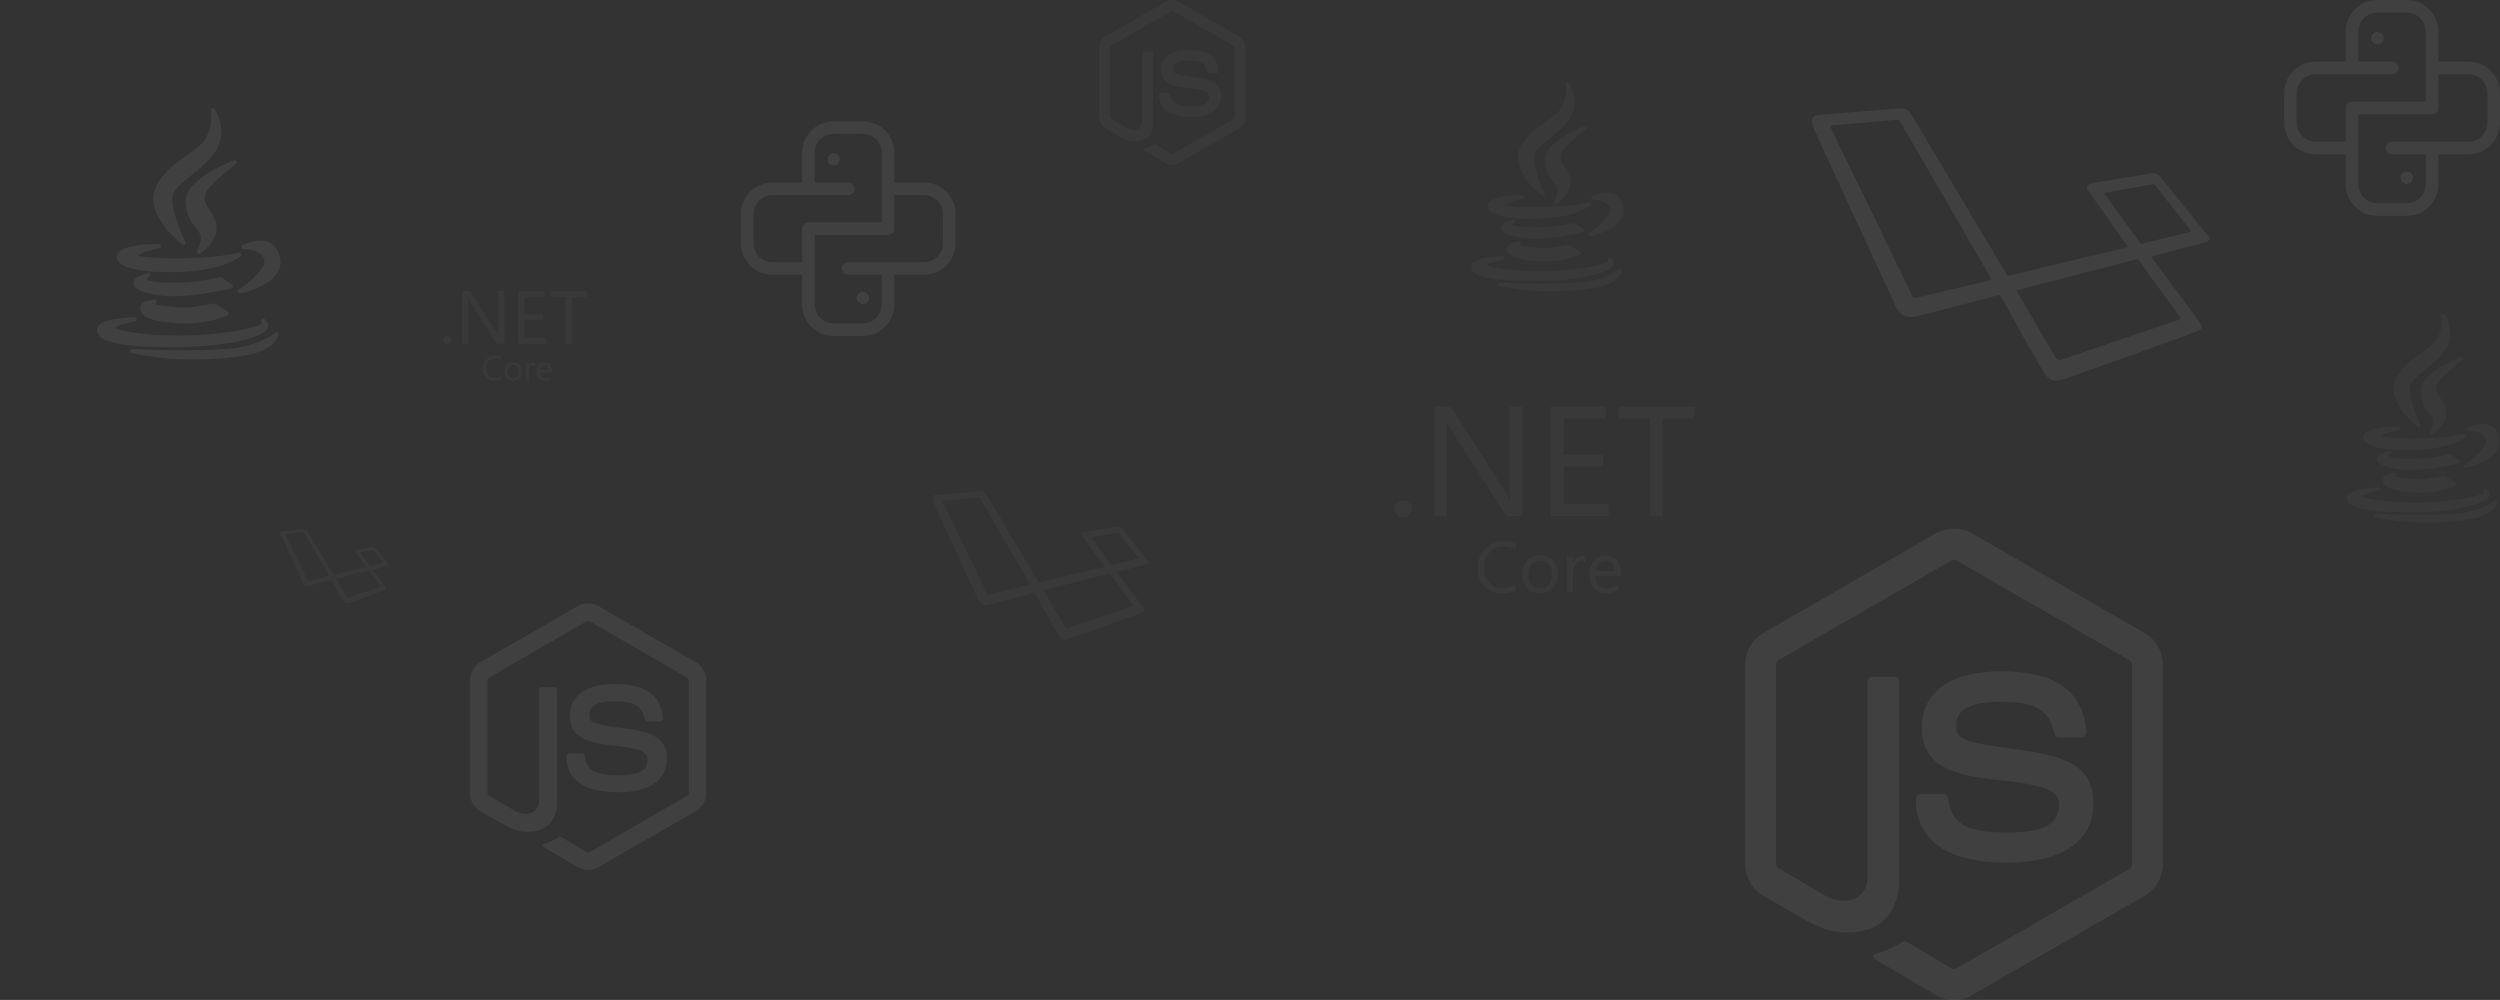 <svg xmlns="http://www.w3.org/2000/svg" xmlns:xlink="http://www.w3.org/1999/xlink" width="1318.891" height="527.531" viewBox="0 0 1318.891 527.531">
  <rect x="0" y="0" width="1318.891" height="527.531" fill="#333333" stroke="none"/>
  <defs>
    <clipPath id="clip-path">
      <path id="Path_1855" data-name="Path 1855" d="M897.208-187.523H881.414v-15.794A16.7,16.7,0,0,0,864.731-220H849.16a16.7,16.7,0,0,0-16.683,16.683v15.794H816.683A16.7,16.7,0,0,0,800-170.84v15.571a16.7,16.7,0,0,0,16.683,16.683h15.794v15.793a16.7,16.7,0,0,0,16.683,16.683h15.571a16.7,16.7,0,0,0,16.683-16.683v-15.793h15.793a16.7,16.7,0,0,0,16.683-16.683V-170.84A16.7,16.7,0,0,0,897.208-187.523Zm-80.525,42.264a10.021,10.021,0,0,1-10.01-10.01V-170.84a10.021,10.021,0,0,1,10.01-10.01h40.262a3.336,3.336,0,0,0,3.337-3.337,3.336,3.336,0,0,0-3.337-3.337h-17.8v-15.794a10.021,10.021,0,0,1,10.01-10.01h15.571a10.021,10.021,0,0,1,10.01,10.01v36.926H835.813a3.336,3.336,0,0,0-3.337,3.337v17.8Zm90.534-10.01a10.021,10.021,0,0,1-10.01,10.01H856.946a3.337,3.337,0,0,0-3.337,3.337,3.337,3.337,0,0,0,3.337,3.337h17.8v15.793a10.021,10.021,0,0,1-10.01,10.01H849.16a10.021,10.021,0,0,1-10.01-10.01v-36.926h38.928a3.336,3.336,0,0,0,3.337-3.337v-17.8h15.793a10.021,10.021,0,0,1,10.01,10.01Z" transform="translate(-800 220)" fill="#f8f8f8"/>
    </clipPath>
    <clipPath id="clip-path-2">
      <path id="Path_1858" data-name="Path 1858" d="M895.286-184.127a3.281,3.281,0,0,1-3.281,3.281,3.281,3.281,0,0,1-3.281-3.281,3.281,3.281,0,0,1,3.281-3.281A3.281,3.281,0,0,1,895.286-184.127Z" transform="translate(-888.724 187.407)" fill="#f8f8f8"/>
    </clipPath>
    <clipPath id="clip-path-3">
      <path id="Path_1861" data-name="Path 1861" d="M925.162-41.987a3.281,3.281,0,0,1-3.281,3.281,3.281,3.281,0,0,1-3.281-3.281,3.281,3.281,0,0,1,3.281-3.281A3.281,3.281,0,0,1,925.162-41.987Z" transform="translate(-918.601 45.267)" fill="#f8f8f8"/>
    </clipPath>
    <clipPath id="clip-path-4">
      <path id="Path_1855-2" data-name="Path 1855" d="M896.65-187.71h-15.7v-15.7A16.606,16.606,0,0,0,864.36-220H848.878a16.606,16.606,0,0,0-16.587,16.588v15.7h-15.7A16.606,16.606,0,0,0,800-171.122v15.482a16.606,16.606,0,0,0,16.588,16.588h15.7v15.7a16.606,16.606,0,0,0,16.587,16.588H864.36a16.606,16.606,0,0,0,16.588-16.588v-15.7h15.7a16.606,16.606,0,0,0,16.588-16.588v-15.482A16.606,16.606,0,0,0,896.65-187.71Zm-80.062,42.022a9.964,9.964,0,0,1-9.952-9.953v-15.482a9.964,9.964,0,0,1,9.952-9.953h40.031a3.317,3.317,0,0,0,3.318-3.318,3.317,3.317,0,0,0-3.318-3.317H838.925v-15.7a9.964,9.964,0,0,1,9.952-9.953H864.36a9.964,9.964,0,0,1,9.953,9.953V-166.7h-38.7a3.317,3.317,0,0,0-3.317,3.318v17.693ZM906.6-155.64a9.964,9.964,0,0,1-9.952,9.953H856.619a3.318,3.318,0,0,0-3.318,3.318,3.318,3.318,0,0,0,3.318,3.318h17.693v15.7a9.964,9.964,0,0,1-9.953,9.953H848.878a9.964,9.964,0,0,1-9.952-9.953v-36.714h38.7a3.317,3.317,0,0,0,3.318-3.318v-17.693h15.7a9.964,9.964,0,0,1,9.952,9.953Z" transform="translate(-800 220)" fill="#f8f8f8"/>
    </clipPath>
    <clipPath id="clip-path-5">
      <path id="Path_1858-2" data-name="Path 1858" d="M895.248-184.145a3.262,3.262,0,0,1-3.262,3.262,3.262,3.262,0,0,1-3.262-3.262,3.262,3.262,0,0,1,3.262-3.262A3.262,3.262,0,0,1,895.248-184.145Z" transform="translate(-888.724 187.407)" fill="#f8f8f8"/>
    </clipPath>
    <clipPath id="clip-path-6">
      <path id="Path_1861-2" data-name="Path 1861" d="M925.125-42.006a3.262,3.262,0,0,1-3.262,3.262,3.262,3.262,0,0,1-3.262-3.262,3.262,3.262,0,0,1,3.262-3.262A3.262,3.262,0,0,1,925.125-42.006Z" transform="translate(-918.601 45.267)" fill="#f8f8f8"/>
    </clipPath>
    <clipPath id="clip-path-7">
      <path id="Path_1849" data-name="Path 1849" d="M38.814-225.439a6.67,6.67,0,0,0-3.319.813L3.59-206.189a6.73,6.73,0,0,0-3.32,5.831v36.807a6.733,6.733,0,0,0,3.32,5.829l8.332,4.813c4.048,2,5.541,1.965,7.383,1.965,5.994,0,9.416-3.639,9.416-9.964v-36.333a.911.911,0,0,0-.948-.881h-4a.906.906,0,0,0-.948.881v36.333c0,2.8-2.919,5.622-7.654,3.253L6.5-162.739a.957.957,0,0,1-.542-.813v-36.808a1.075,1.075,0,0,1,.542-.881l31.837-18.368a.939.939,0,0,1,.948,0l31.838,18.369a1.082,1.082,0,0,1,.542.882v36.807a1.024,1.024,0,0,1-.475.881L39.289-144.3a.98.98,0,0,1-.948,0l-8.2-4.88a.852.852,0,0,0-.813,0,21.1,21.1,0,0,1-4.81,2.169c-.523.183-1.316.466.271,1.357l10.7,6.3a6.582,6.582,0,0,0,3.32.882,6.539,6.539,0,0,0,3.319-.881l31.906-18.37a6.741,6.741,0,0,0,3.319-5.829v-36.808a6.731,6.731,0,0,0-3.319-5.829L42.134-224.624a6.637,6.637,0,0,0-3.319-.814Z" transform="translate(-0.271 225.439)" fill="#f8f8f8"/>
    </clipPath>
    <clipPath id="clip-path-8">
      <path id="Path_1852" data-name="Path 1852" d="M97.453-157.3c-9.085,0-14.5,3.869-14.5,10.3,0,6.979,5.37,8.9,14.09,9.76,10.432,1.022,11.244,2.555,11.244,4.61,0,3.564-2.84,5.084-9.55,5.084-8.433,0-10.286-2.107-10.906-6.3a.92.92,0,0,0-.881-.814H82.821a.968.968,0,0,0-.948.95c0,5.373,2.92,11.726,16.868,11.726,10.1,0,15.919-3.965,15.919-10.913,0-6.887-4.7-8.736-14.5-10.031-9.9-1.31-10.838-1.952-10.838-4.271,0-1.914.8-4.475,8.129-4.475,6.547,0,8.967,1.413,9.958,5.831a.926.926,0,0,0,.88.745h4.133a1,1,0,0,0,.677-.339.889.889,0,0,0,.271-.677c-.64-7.606-5.709-11.185-15.92-11.185Z" transform="translate(-81.873 157.305)" fill="#f8f8f8"/>
    </clipPath>
    <clipPath id="clip-path-9">
      <path id="Path_1849-2" data-name="Path 1849" d="M62.6-225.439a10.787,10.787,0,0,0-5.367,1.315L5.639-194.31a10.883,10.883,0,0,0-5.368,9.429v59.521a10.888,10.888,0,0,0,5.368,9.426l13.474,7.783c6.547,3.228,8.96,3.178,11.939,3.178,9.692,0,15.226-5.885,15.226-16.112V-179.84a1.474,1.474,0,0,0-1.533-1.424H38.283a1.465,1.465,0,0,0-1.533,1.424v58.755c0,4.532-4.72,9.092-12.378,5.261L10.35-124.045a1.547,1.547,0,0,1-.877-1.315v-59.523a1.738,1.738,0,0,1,.877-1.425l51.485-29.7a1.519,1.519,0,0,1,1.533,0l51.486,29.7a1.75,1.75,0,0,1,.877,1.426v59.521a1.655,1.655,0,0,1-.767,1.424l-51.6,29.7a1.585,1.585,0,0,1-1.533,0l-13.255-7.892a1.377,1.377,0,0,0-1.314,0,34.117,34.117,0,0,1-7.778,3.507c-.845.3-2.128.754.438,2.194L57.233-86.228A10.644,10.644,0,0,0,62.6-84.8a10.574,10.574,0,0,0,5.367-1.424l51.6-29.706a10.9,10.9,0,0,0,5.367-9.426v-59.523a10.884,10.884,0,0,0-5.367-9.426l-51.6-29.814a10.733,10.733,0,0,0-5.367-1.316Z" transform="translate(-0.271 225.439)" fill="#f8f8f8"/>
    </clipPath>
    <clipPath id="clip-path-10">
      <path id="Path_1852-2" data-name="Path 1852" d="M107.067-157.3c-14.692,0-23.442,6.257-23.442,16.662,0,11.286,8.684,14.388,22.786,15.783,16.869,1.653,18.183,4.132,18.183,7.454,0,5.763-4.592,8.221-15.444,8.221-13.637,0-16.633-3.407-17.637-10.194a1.487,1.487,0,0,0-1.425-1.316H83.406a1.566,1.566,0,0,0-1.533,1.536c0,8.688,4.723,18.963,27.277,18.963,16.326,0,25.742-6.412,25.742-17.648,0-11.137-7.606-14.127-23.443-16.222-16-2.119-17.527-3.157-17.527-6.906,0-3.1,1.294-7.237,13.145-7.237,10.587,0,14.5,2.285,16.1,9.429a1.5,1.5,0,0,0,1.424,1.205h6.684a1.618,1.618,0,0,0,1.095-.548,1.438,1.438,0,0,0,.438-1.1c-1.035-12.3-9.232-18.087-25.744-18.087Z" transform="translate(-81.873 157.305)" fill="#f8f8f8"/>
    </clipPath>
    <clipPath id="clip-path-11">
      <path id="Path_1849-3" data-name="Path 1849" d="M110.418-225.439a19.063,19.063,0,0,0-9.484,2.323L9.757-170.428A19.233,19.233,0,0,0,.271-153.766V-48.581A19.24,19.24,0,0,0,9.757-31.924L33.569-18.17c11.569,5.705,15.834,5.616,21.1,5.616,17.128,0,26.908-10.4,26.908-28.473v-103.83a2.6,2.6,0,0,0-2.709-2.517H67.445a2.589,2.589,0,0,0-2.709,2.517v103.83c0,8.01-8.341,16.067-21.874,9.3L18.082-46.258a2.734,2.734,0,0,1-1.55-2.323V-153.768a3.071,3.071,0,0,1,1.55-2.517l90.982-52.491a2.684,2.684,0,0,1,2.709,0l90.985,52.494a3.093,3.093,0,0,1,1.55,2.52V-48.579a2.925,2.925,0,0,1-1.356,2.517L111.774,6.432a2.8,2.8,0,0,1-2.709,0L85.641-7.514a2.434,2.434,0,0,0-2.322,0,60.29,60.29,0,0,1-13.746,6.2c-1.493.522-3.761,1.333.775,3.877l30.586,18.011a18.81,18.81,0,0,0,9.487,2.52,18.686,18.686,0,0,0,9.484-2.517l91.179-52.5a19.264,19.264,0,0,0,9.484-16.657V-153.766a19.235,19.235,0,0,0-9.484-16.657L119.9-223.11a18.967,18.967,0,0,0-9.484-2.326Z" transform="translate(-0.271 225.439)" fill="#f8f8f8"/>
    </clipPath>
    <clipPath id="clip-path-12">
      <path id="Path_1852-3" data-name="Path 1852" d="M126.4-157.3c-25.963,0-41.426,11.057-41.426,29.445,0,19.944,15.347,25.426,40.266,27.892,29.811,2.921,32.133,7.3,32.133,13.173,0,10.185-8.115,14.527-27.293,14.527-24.1,0-29.394-6.02-31.167-18.014a2.628,2.628,0,0,0-2.518-2.326H84.583a2.767,2.767,0,0,0-2.709,2.714c0,15.354,8.346,33.511,48.2,33.511,28.85,0,45.491-11.332,45.491-31.187,0-19.68-13.442-24.965-41.429-28.667-28.277-3.745-30.973-5.578-30.973-12.2,0-5.471,2.287-12.788,23.23-12.788,18.71,0,25.624,4.038,28.458,16.662a2.647,2.647,0,0,0,2.516,2.13H169.18a2.859,2.859,0,0,0,1.935-.969,2.541,2.541,0,0,0,.775-1.936C170.06-147.079,155.574-157.3,126.4-157.3Z" transform="translate(-81.873 157.305)" fill="#f8f8f8"/>
    </clipPath>
    <clipPath id="clip-path-13">
      <path id="Path_1864" data-name="Path 1864" d="M323.106-808.418c-6.13,4.311-13.078,9.2-16.8,17.283-6.466,14.1,13.231,29.49,14.073,30.138a1.083,1.083,0,0,0,.663.226,1.087,1.087,0,0,0,.7-.253,1.088,1.088,0,0,0,.267-1.335c-.071-.137-7.141-13.87-6.879-23.723.093-3.431,4.9-7.323,9.979-11.445,4.656-3.775,9.934-8.053,13.023-13.058,6.779-11.016-.756-21.849-.832-21.957a1.088,1.088,0,0,0-1.324-.365,1.088,1.088,0,0,0-.625,1.223,23.138,23.138,0,0,1-2.6,14.615C331.071-814.02,327.38-811.424,323.106-808.418Z" transform="translate(-305.005 833)" fill="#f8f8f8"/>
    </clipPath>
    <clipPath id="clip-path-14">
      <path id="Path_1867" data-name="Path 1867" d="M366.762-775.374a1.088,1.088,0,0,0,.3-1.394,1.088,1.088,0,0,0-1.338-.491c-1.041.4-25.5,9.824-25.5,21.216,0,7.853,3.354,12,5.8,15.031a11.424,11.424,0,0,1,2.063,3.09c.77,2.525-1.053,7.087-1.82,8.633a1.088,1.088,0,0,0,.263,1.307,1.087,1.087,0,0,0,.711.264,1.086,1.086,0,0,0,.621-.195c.421-.293,10.278-7.262,8.51-15.659a20.71,20.71,0,0,0-3.611-7.582c-2.144-3.188-3.693-5.491-1.343-9.745C354.172-765.86,366.637-775.28,366.762-775.374Z" transform="translate(-340.22 777.331)" fill="#f8f8f8"/>
    </clipPath>
    <clipPath id="clip-path-15">
      <path id="Path_1870" data-name="Path 1870" d="M264.8-682.226a3.86,3.86,0,0,0,.572,3.6c2.652,3.681,12.044,5.708,26.447,5.708h0c1.952,0,4.012-.038,6.123-.114,23.029-.825,31.57-8,31.923-8.3a1.087,1.087,0,0,0,.248-1.334,1.084,1.084,0,0,0-1.246-.537c-8.11,2.214-23.255,3-33.76,3-11.754,0-17.74-.846-19.206-1.471.752-1.033,5.39-2.877,11.138-4.007a1.087,1.087,0,0,0,.873-1.172,1.087,1.087,0,0,0-1.082-.982C283.459-687.836,266.564-687.565,264.8-682.226Z" transform="translate(-264.583 687.836)" fill="#f8f8f8"/>
    </clipPath>
    <clipPath id="clip-path-16">
      <path id="Path_1873" data-name="Path 1873" d="M408.9-691.438a22.714,22.714,0,0,0-9.444,2.482,1.088,1.088,0,0,0-.542,1.223,1.087,1.087,0,0,0,1.054.823c.1,0,10.132.082,11.041,5.813.8,4.944-9.491,12.956-13.526,15.625a1.087,1.087,0,0,0-.4,1.328,1.087,1.087,0,0,0,1,.667,1.067,1.067,0,0,0,.227-.024c.958-.2,23.425-5.155,21.05-18.237C417.905-689.755,412.866-691.438,408.9-691.438Z" transform="translate(-396.99 691.438)" fill="#f8f8f8"/>
    </clipPath>
    <clipPath id="clip-path-17">
      <path id="Path_1876" data-name="Path 1876" d="M335.969-649.489a1.088,1.088,0,0,0-.445-1.09l-5.387-3.773a1.091,1.091,0,0,0-.9-.16,105.835,105.835,0,0,1-13.869,2.4,96.274,96.274,0,0,1-10.516.556c-8.177,0-13.524-.961-14.3-1.666-.1-.2-.07-.288-.052-.338a2.74,2.74,0,0,1,1.388-1.046,1.087,1.087,0,0,0,.663-1.337,1.087,1.087,0,0,0-1.3-.74c-5.4,1.3-8.047,3.128-7.854,5.42.341,4.064,9.755,6.15,17.714,6.7,1.144.078,2.382.118,3.678.118h0c13.234,0,30.2-4.152,30.369-4.194A1.088,1.088,0,0,0,335.969-649.489Z" transform="translate(-283.386 656.709)" fill="#f8f8f8"/>
    </clipPath>
    <clipPath id="clip-path-18">
      <path id="Path_1879" data-name="Path 1879" d="M299.234-626.463a1.086,1.086,0,0,0,.444-1.234,1.094,1.094,0,0,0-1.067-.763c-.724.019-7.087.306-7.532,4.357a4.211,4.211,0,0,0,1.031,3.287c2.284,2.707,8.451,4.316,18.848,4.92,1.23.074,2.479.11,3.714.11,13.219,0,22.121-4.139,22.494-4.315a1.087,1.087,0,0,0,.621-.925,1.087,1.087,0,0,0-.519-.986l-6.808-4.156a1.094,1.094,0,0,0-.789-.136c-.043.009-4.366.906-10.89,1.792a35.2,35.2,0,0,1-4.594.253c-6.517,0-13.765-1.065-15.155-1.762A.436.436,0,0,1,299.234-626.463Z" transform="translate(-291.051 628.461)" fill="#f8f8f8"/>
    </clipPath>
    <clipPath id="clip-path-19">
      <path id="Path_1882" data-name="Path 1882" d="M283.672-593.729c29.769-.026,45.747-5.41,48.824-8.8a3.788,3.788,0,0,0,1.115-3.075,4.742,4.742,0,0,0-2.048-3.062,1.067,1.067,0,0,0-1.395.193,1.088,1.088,0,0,0-.007,1.415c.188.246.3.657-.253,1.216-1.23,1.169-13.641,4.717-34.3,5.783-2.831.15-5.8.226-8.824.226-18.5,0-32.041-2.577-33.818-4.079.686-1,5.474-2.6,10.568-3.505a1.086,1.086,0,0,0,.873-1.238,1.072,1.072,0,0,0-1.2-.912c-.144.02-.631.05-1.2.085-8.4.522-18.115,1.686-18.622,6.089a4.53,4.53,0,0,0,1.166,3.621c2.27,2.594,8.793,6.042,39.12,6.042Z" transform="translate(-243.353 609.576)" fill="#f8f8f8"/>
    </clipPath>
    <clipPath id="clip-path-20">
      <path id="Path_1885" data-name="Path 1885" d="M359.346-593.469a1.087,1.087,0,0,0-1.253.247c-.045.048-4.6,4.808-18.284,7.6-5.24,1.05-15.076,1.583-29.235,1.583-14.185,0-27.683-.558-27.818-.564a1.081,1.081,0,0,0-1.123.938,1.087,1.087,0,0,0,.825,1.207,161.874,161.874,0,0,0,33.628,3.347,156.741,156.741,0,0,0,26.831-2.241c15.9-2.787,17.013-10.671,17.052-11.005A1.088,1.088,0,0,0,359.346-593.469Z" transform="translate(-281.623 593.569)" fill="#f8f8f8"/>
    </clipPath>
    <clipPath id="clip-path-21">
      <path id="Path_1864-2" data-name="Path 1864" d="M320.038-812.584c-5.091,3.581-10.861,7.639-13.953,14.354-5.37,11.714,10.989,24.492,11.688,25.03a.9.9,0,0,0,.551.188.9.9,0,0,0,.58-.211.9.9,0,0,0,.222-1.109c-.059-.114-5.931-11.52-5.713-19.7.077-2.85,4.066-6.082,8.288-9.505,3.867-3.135,8.251-6.688,10.816-10.845,5.631-9.149-.628-18.146-.691-18.236a.9.9,0,0,0-1.1-.3.9.9,0,0,0-.519,1.015,19.217,19.217,0,0,1-2.157,12.138C326.653-817.237,323.588-815.081,320.038-812.584Z" transform="translate(-305.005 833)" fill="#f8f8f8"/>
    </clipPath>
    <clipPath id="clip-path-22">
      <path id="Path_1867-2" data-name="Path 1867" d="M362.264-775.706a.9.9,0,0,0,.247-1.158.9.9,0,0,0-1.112-.408c-.865.329-21.179,8.159-21.179,17.62,0,6.522,2.786,9.967,4.82,12.484a9.487,9.487,0,0,1,1.714,2.566c.639,2.1-.875,5.886-1.511,7.169a.9.9,0,0,0,.219,1.086.9.9,0,0,0,.59.219.9.9,0,0,0,.516-.162c.349-.243,8.536-6.032,7.068-13.005a17.2,17.2,0,0,0-3-6.3c-1.781-2.648-3.067-4.56-1.116-8.093C351.807-767.8,362.16-775.628,362.264-775.706Z" transform="translate(-340.22 777.331)" fill="#f8f8f8"/>
    </clipPath>
    <clipPath id="clip-path-23">
      <path id="Path_1870-2" data-name="Path 1870" d="M264.761-683.177a3.206,3.206,0,0,0,.475,2.992c2.2,3.057,10,4.741,21.965,4.741h0c1.621,0,3.332-.032,5.085-.095,19.126-.685,26.22-6.643,26.513-6.9a.9.9,0,0,0,.206-1.108.9.9,0,0,0-1.035-.446c-6.736,1.839-19.314,2.492-28.038,2.492-9.762,0-14.734-.7-15.951-1.222.625-.858,4.477-2.389,9.25-3.328a.9.9,0,0,0,.725-.974.9.9,0,0,0-.9-.816C280.26-687.836,266.228-687.611,264.761-683.177Z" transform="translate(-264.583 687.836)" fill="#f8f8f8"/>
    </clipPath>
    <clipPath id="clip-path-24">
      <path id="Path_1873-2" data-name="Path 1873" d="M406.878-691.438a18.865,18.865,0,0,0-7.843,2.061.9.9,0,0,0-.45,1.016.9.9,0,0,0,.875.684c.084,0,8.415.068,9.169,4.828.668,4.106-7.883,10.76-11.234,12.977a.9.9,0,0,0-.335,1.1.9.9,0,0,0,.832.554.887.887,0,0,0,.189-.02c.8-.17,19.455-4.282,17.483-15.146C414.36-690.041,410.176-691.438,406.878-691.438Z" transform="translate(-396.99 691.438)" fill="#f8f8f8"/>
    </clipPath>
    <clipPath id="clip-path-25">
      <path id="Path_1876-2" data-name="Path 1876" d="M327.057-650.713a.9.9,0,0,0-.37-.905l-4.474-3.134a.906.906,0,0,0-.75-.133,87.9,87.9,0,0,1-11.519,2,79.946,79.946,0,0,1-8.733.462c-6.791,0-11.232-.8-11.878-1.383-.086-.164-.059-.239-.043-.281a2.275,2.275,0,0,1,1.153-.869.9.9,0,0,0,.551-1.11.9.9,0,0,0-1.076-.615c-4.488,1.083-6.683,2.6-6.523,4.5.284,3.375,8.1,5.108,14.712,5.566.95.065,1.979.1,3.055.1h0c10.991,0,25.082-3.449,25.222-3.484A.9.9,0,0,0,327.057-650.713Z" transform="translate(-283.386 656.709)" fill="#f8f8f8"/>
    </clipPath>
    <clipPath id="clip-path-26">
      <path id="Path_1879-2" data-name="Path 1879" d="M297.847-626.8a.9.9,0,0,0,.369-1.025.908.908,0,0,0-.886-.634c-.6.016-5.886.254-6.256,3.619a3.5,3.5,0,0,0,.856,2.73c1.9,2.248,7.018,3.585,15.654,4.086,1.022.061,2.059.092,3.085.092a47.067,47.067,0,0,0,18.682-3.584.9.9,0,0,0,.516-.768.9.9,0,0,0-.431-.819l-5.654-3.452a.909.909,0,0,0-.655-.113c-.036.008-3.626.752-9.044,1.488a29.24,29.24,0,0,1-3.816.21c-5.412,0-11.432-.884-12.587-1.463A.362.362,0,0,1,297.847-626.8Z" transform="translate(-291.051 628.461)" fill="#f8f8f8"/>
    </clipPath>
    <clipPath id="clip-path-27">
      <path id="Path_1882-2" data-name="Path 1882" d="M276.839-596.415c24.724-.021,37.994-4.493,40.55-7.307a3.146,3.146,0,0,0,.926-2.554,3.939,3.939,0,0,0-1.7-2.543.886.886,0,0,0-1.159.16.9.9,0,0,0-.006,1.175c.156.2.246.546-.21,1.01-1.022.971-11.329,3.917-28.49,4.8-2.351.125-4.816.188-7.328.188-15.366,0-26.611-2.14-28.087-3.388.569-.831,4.547-2.16,8.777-2.911a.9.9,0,0,0,.725-1.028.891.891,0,0,0-1-.757c-.119.016-.524.042-.993.07-6.98.433-15.045,1.4-15.466,5.057a3.763,3.763,0,0,0,.968,3.007c1.885,2.154,7.3,5.018,32.49,5.018Z" transform="translate(-243.353 609.576)" fill="#f8f8f8"/>
    </clipPath>
    <clipPath id="clip-path-28">
      <path id="Path_1885-2" data-name="Path 1885" d="M346.174-593.486a.9.9,0,0,0-1.041.2c-.037.04-3.818,3.993-15.185,6.315-4.352.872-12.521,1.314-24.28,1.314-11.781,0-22.991-.464-23.1-.468a.9.9,0,0,0-.932.779.9.9,0,0,0,.685,1,134.441,134.441,0,0,0,27.929,2.78,130.18,130.18,0,0,0,22.284-1.861c13.2-2.315,14.129-8.863,14.162-9.14A.9.9,0,0,0,346.174-593.486Z" transform="translate(-281.623 593.569)" fill="#f8f8f8"/>
    </clipPath>
  </defs>
  <g id="Group_3312" data-name="Group 3312" transform="translate(-4120 -1639)" opacity="0.164">
    <rect id="Rectangle_59" data-name="Rectangle 59" width="1280" height="383" transform="translate(4120 1671)" fill="none"/>
    <g id="Group_3303" data-name="Group 3303" transform="translate(2075.271 -654)" opacity="0.403">
      <g id="Group_3218" data-name="Group 3218" transform="translate(3249.729 2293)" clip-path="url(#clip-path)">
        <g id="Group_3216" data-name="Group 3216" transform="translate(-414.149 -317.342)" opacity="0">
          <g id="Group_3215" data-name="Group 3215">
            <path id="Path_1853" data-name="Path 1853" d="M-800-613h528.041v431.233H-800Z" transform="translate(800 613)" fill="#f8f8f8"/>
          </g>
        </g>
        <g id="Group_3217" data-name="Group 3217" transform="translate(-414.149 -317.342)">
          <path id="Path_1854" data-name="Path 1854" d="M-800-613h528.041v431.233H-800Z" transform="translate(800 613)" fill="#f8f8f8"/>
        </g>
      </g>
      <g id="Group_3222" data-name="Group 3222" transform="translate(3295.661 2309.872)" clip-path="url(#clip-path-2)">
        <g id="Group_3220" data-name="Group 3220" transform="translate(-460.081 -334.215)" opacity="0">
          <g id="Group_3219" data-name="Group 3219" transform="translate(0 0)">
            <path id="Path_1856" data-name="Path 1856" d="M-888.724-645.593h528.041v431.233H-888.724Z" transform="translate(888.724 645.593)" fill="#f8f8f8"/>
          </g>
        </g>
        <g id="Group_3221" data-name="Group 3221" transform="translate(-460.081 -334.215)">
          <path id="Path_1857" data-name="Path 1857" d="M-888.724-645.593h528.041v431.233H-888.724Z" transform="translate(888.724 645.593)" fill="#f8f8f8"/>
        </g>
      </g>
      <g id="Group_3226" data-name="Group 3226" transform="translate(3311.128 2383.456)" clip-path="url(#clip-path-3)">
        <g id="Group_3224" data-name="Group 3224" transform="translate(-475.548 -407.799)" opacity="0">
          <g id="Group_3223" data-name="Group 3223" transform="translate(0 0)">
            <path id="Path_1859" data-name="Path 1859" d="M-918.6-787.733H-390.56V-356.5H-918.6Z" transform="translate(918.601 787.733)" fill="#f8f8f8"/>
          </g>
        </g>
        <g id="Group_3225" data-name="Group 3225" transform="translate(-475.548 -407.799)">
          <path id="Path_1860" data-name="Path 1860" d="M-918.6-787.733H-390.56V-356.5H-918.6Z" transform="translate(918.601 787.733)" fill="#f8f8f8"/>
        </g>
      </g>
    </g>
    <g id="Group_3309" data-name="Group 3309" transform="translate(1261.14 -590)" opacity="0.403">
      <g id="Group_3218-2" data-name="Group 3218" transform="translate(3249.729 2293)" clip-path="url(#clip-path-4)">
        <g id="Group_3216-2" data-name="Group 3216" transform="translate(-411.773 -315.521)" opacity="0">
          <g id="Group_3215-2" data-name="Group 3215">
            <path id="Path_1853-2" data-name="Path 1853" d="M-800-613h525.011v428.759H-800Z" transform="translate(800 613)" fill="#f8f8f8"/>
          </g>
        </g>
        <g id="Group_3217-2" data-name="Group 3217" transform="translate(-411.773 -315.521)">
          <path id="Path_1854-2" data-name="Path 1854" d="M-800-613h525.011v428.759H-800Z" transform="translate(800 613)" fill="#f8f8f8"/>
        </g>
      </g>
      <g id="Group_3222-2" data-name="Group 3222" transform="translate(3295.397 2309.775)" clip-path="url(#clip-path-5)">
        <g id="Group_3220-2" data-name="Group 3220" transform="translate(-457.441 -332.297)" opacity="0">
          <g id="Group_3219-2" data-name="Group 3219" transform="translate(0 0)">
            <path id="Path_1856-2" data-name="Path 1856" d="M-888.724-645.593h525.011v428.759H-888.724Z" transform="translate(888.724 645.593)" fill="#f8f8f8"/>
          </g>
        </g>
        <g id="Group_3221-2" data-name="Group 3221" transform="translate(-457.441 -332.297)">
          <path id="Path_1857-2" data-name="Path 1857" d="M-888.724-645.593h525.011v428.759H-888.724Z" transform="translate(888.724 645.593)" fill="#f8f8f8"/>
        </g>
      </g>
      <g id="Group_3226-2" data-name="Group 3226" transform="translate(3310.775 2382.937)" clip-path="url(#clip-path-6)">
        <g id="Group_3224-2" data-name="Group 3224" transform="translate(-472.819 -405.459)" opacity="0">
          <g id="Group_3223-2" data-name="Group 3223" transform="translate(0 0)">
            <path id="Path_1859-2" data-name="Path 1859" d="M-918.6-787.733H-393.59v428.759H-918.6Z" transform="translate(918.601 787.733)" fill="#f8f8f8"/>
          </g>
        </g>
        <g id="Group_3225-2" data-name="Group 3225" transform="translate(-472.819 -405.459)">
          <path id="Path_1860-2" data-name="Path 1860" d="M-918.6-787.733H-393.59v428.759H-918.6Z" transform="translate(918.601 787.733)" fill="#f8f8f8"/>
        </g>
      </g>
    </g>
    <g id="Group_3304" data-name="Group 3304" transform="translate(4699.912 1639)" opacity="0.197">
      <g id="Group_3210" data-name="Group 3210" clip-path="url(#clip-path-7)">
        <g id="Group_3208" data-name="Group 3208" transform="translate(-0.105 -234.524)" opacity="0">
          <g id="Group_3207" data-name="Group 3207" transform="translate(0 0)">
            <path id="Path_1847" data-name="Path 1847" d="M-.271-607.561h393.73v321.546H-.271Z" transform="translate(0.271 607.561)" fill="#f8f8f8"/>
          </g>
        </g>
        <g id="Group_3209" data-name="Group 3209" transform="translate(-0.105 -234.524)">
          <path id="Path_1848" data-name="Path 1848" d="M-.271-607.561h393.73v321.546H-.271Z" transform="translate(0.271 607.561)" fill="#f8f8f8"/>
        </g>
      </g>
      <g id="Group_3214" data-name="Group 3214" transform="translate(31.499 26.301)" clip-path="url(#clip-path-8)">
        <g id="Group_3212" data-name="Group 3212" transform="translate(-31.604 -260.825)" opacity="0">
          <g id="Group_3211" data-name="Group 3211">
            <path id="Path_1850" data-name="Path 1850" d="M-81.873-675.7h393.73v321.546H-81.873Z" transform="translate(81.873 675.695)" fill="#f8f8f8"/>
          </g>
        </g>
        <g id="Group_3213" data-name="Group 3213" transform="translate(-31.604 -260.825)">
          <path id="Path_1851" data-name="Path 1851" d="M-81.873-675.7h393.73v321.546H-81.873Z" transform="translate(81.873 675.695)" fill="#f8f8f8"/>
        </g>
      </g>
    </g>
    <g id="Group_3308" data-name="Group 3308" transform="translate(4367.912 1957.331)" opacity="0.403">
      <g id="Group_3210-2" data-name="Group 3210" clip-path="url(#clip-path-9)">
        <g id="Group_3208-2" data-name="Group 3208" transform="translate(-0.169 -379.253)" opacity="0">
          <g id="Group_3207-2" data-name="Group 3207" transform="translate(0 0)">
            <path id="Path_1847-2" data-name="Path 1847" d="M-.271-607.561H636.436V-87.584H-.271Z" transform="translate(0.271 607.561)" fill="#f8f8f8"/>
          </g>
        </g>
        <g id="Group_3209-2" data-name="Group 3209" transform="translate(-0.169 -379.253)">
          <path id="Path_1848-2" data-name="Path 1848" d="M-.271-607.561H636.436V-87.584H-.271Z" transform="translate(0.271 607.561)" fill="#f8f8f8"/>
        </g>
      </g>
      <g id="Group_3214-2" data-name="Group 3214" transform="translate(50.938 42.531)" clip-path="url(#clip-path-10)">
        <g id="Group_3212-2" data-name="Group 3212" transform="translate(-51.107 -421.784)" opacity="0">
          <g id="Group_3211-2" data-name="Group 3211">
            <path id="Path_1850-2" data-name="Path 1850" d="M-81.873-675.7H554.834v519.977H-81.873Z" transform="translate(81.873 675.695)" fill="#f8f8f8"/>
          </g>
        </g>
        <g id="Group_3213-2" data-name="Group 3213" transform="translate(-51.107 -421.784)">
          <path id="Path_1851-2" data-name="Path 1851" d="M-81.873-675.7H554.834v519.977H-81.873Z" transform="translate(81.873 675.695)" fill="#f8f8f8"/>
        </g>
      </g>
    </g>
    <g id="Group_3307" data-name="Group 3307" transform="translate(5040.703 1918)" opacity="0.403">
      <g id="Group_3210-3" data-name="Group 3210" clip-path="url(#clip-path-11)">
        <g id="Group_3208-3" data-name="Group 3208" transform="translate(-0.299 -670.207)" opacity="0">
          <g id="Group_3207-3" data-name="Group 3207" transform="translate(0 0)">
            <path id="Path_1847-3" data-name="Path 1847" d="M-.271-607.561H1124.9V311.33H-.271Z" transform="translate(0.271 607.561)" fill="#f8f8f8"/>
          </g>
        </g>
        <g id="Group_3209-3" data-name="Group 3209" transform="translate(-0.299 -670.207)">
          <path id="Path_1848-3" data-name="Path 1848" d="M-.271-607.561H1124.9V311.33H-.271Z" transform="translate(0.271 607.561)" fill="#f8f8f8"/>
        </g>
      </g>
      <g id="Group_3214-3" data-name="Group 3214" transform="translate(90.017 75.16)" clip-path="url(#clip-path-12)">
        <g id="Group_3212-3" data-name="Group 3212" transform="translate(-90.315 -745.367)" opacity="0">
          <g id="Group_3211-3" data-name="Group 3211">
            <path id="Path_1850-3" data-name="Path 1850" d="M-81.873-675.7H1043.3V243.2H-81.873Z" transform="translate(81.873 675.695)" fill="#f8f8f8"/>
          </g>
        </g>
        <g id="Group_3213-3" data-name="Group 3213" transform="translate(-90.315 -745.367)">
          <path id="Path_1851-3" data-name="Path 1851" d="M-81.873-675.7H1043.3V243.2H-81.873Z" transform="translate(81.873 675.695)" fill="#f8f8f8"/>
        </g>
      </g>
    </g>
    <g id="Group_3305" data-name="Group 3305" transform="translate(1478.073 16)" opacity="0.403">
      <g id="Group_3230" data-name="Group 3230" transform="translate(2722.766 1680)" clip-path="url(#clip-path-13)">
        <g id="Group_3228" data-name="Group 3228" transform="translate(-150.579 0)" opacity="0">
          <g id="Group_3227" data-name="Group 3227">
            <path id="Path_1862" data-name="Path 1862" d="M-305,0H198.564V411.247H-305Z" transform="translate(305.005 0)" fill="#f8f8f8"/>
          </g>
        </g>
        <g id="Group_3229" data-name="Group 3229" transform="translate(-150.579 0)">
          <path id="Path_1863" data-name="Path 1863" d="M-305,0H198.564V411.247H-305Z" transform="translate(305.005 0)" fill="#f8f8f8"/>
        </g>
      </g>
      <g id="Group_3234" data-name="Group 3234" transform="translate(2739.871 1707.483)" clip-path="url(#clip-path-14)">
        <g id="Group_3232" data-name="Group 3232" transform="translate(-167.965 -27.484)" opacity="0">
          <g id="Group_3231" data-name="Group 3231">
            <path id="Path_1865" data-name="Path 1865" d="M-340.22-55.669H163.348V355.578H-340.22Z" transform="translate(340.22 55.669)" fill="#f8f8f8"/>
          </g>
        </g>
        <g id="Group_3233" data-name="Group 3233" transform="translate(-167.965 -27.484)">
          <path id="Path_1866" data-name="Path 1866" d="M-340.22-55.669H163.348V355.578H-340.22Z" transform="translate(340.22 55.669)" fill="#f8f8f8"/>
        </g>
      </g>
      <g id="Group_3238" data-name="Group 3238" transform="translate(2703.564 1751.666)" clip-path="url(#clip-path-15)">
        <g id="Group_3236" data-name="Group 3236" transform="translate(-130.623 -71.667)" opacity="0">
          <g id="Group_3235" data-name="Group 3235">
            <path id="Path_1868" data-name="Path 1868" d="M-264.583-145.164H238.985V266.084H-264.583Z" transform="translate(264.583 145.164)" fill="#f8f8f8"/>
          </g>
        </g>
        <g id="Group_3237" data-name="Group 3237" transform="translate(-130.623 -71.667)">
          <path id="Path_1869" data-name="Path 1869" d="M-264.583-145.164H238.985V266.084H-264.583Z" transform="translate(264.583 145.164)" fill="#f8f8f8"/>
        </g>
      </g>
      <g id="Group_3242" data-name="Group 3242" transform="translate(2767.387 1749.888)" clip-path="url(#clip-path-16)">
        <g id="Group_3240" data-name="Group 3240" transform="translate(-195.992 -69.888)" opacity="0">
          <g id="Group_3239" data-name="Group 3239">
            <path id="Path_1871" data-name="Path 1871" d="M-396.99-141.562H106.578V269.685H-396.99Z" transform="translate(396.99 141.562)" fill="#f8f8f8"/>
          </g>
        </g>
        <g id="Group_3241" data-name="Group 3241" transform="translate(-195.992 -69.888)">
          <path id="Path_1872" data-name="Path 1872" d="M-396.99-141.562H106.578V269.685H-396.99Z" transform="translate(396.99 141.562)" fill="#f8f8f8"/>
        </g>
      </g>
      <g id="Group_3246" data-name="Group 3246" transform="translate(2712.18 1767.033)" clip-path="url(#clip-path-17)">
        <g id="Group_3244" data-name="Group 3244" transform="translate(-139.906 -87.034)" opacity="0">
          <g id="Group_3243" data-name="Group 3243">
            <path id="Path_1874" data-name="Path 1874" d="M-283.386-176.291H220.182V234.957H-283.386Z" transform="translate(283.386 176.291)" fill="#f8f8f8"/>
          </g>
        </g>
        <g id="Group_3245" data-name="Group 3245" transform="translate(-139.906 -87.034)">
          <path id="Path_1875" data-name="Path 1875" d="M-283.386-176.291H220.182V234.957H-283.386Z" transform="translate(283.386 176.291)" fill="#f8f8f8"/>
        </g>
      </g>
      <g id="Group_3250" data-name="Group 3250" transform="translate(2715.927 1780.979)" clip-path="url(#clip-path-18)">
        <g id="Group_3248" data-name="Group 3248" transform="translate(-143.69 -100.98)" opacity="0">
          <g id="Group_3247" data-name="Group 3247">
            <path id="Path_1877" data-name="Path 1877" d="M-291.051-204.539H212.517V206.708H-291.051Z" transform="translate(291.051 204.539)" fill="#f8f8f8"/>
          </g>
        </g>
        <g id="Group_3249" data-name="Group 3249" transform="translate(-143.69 -100.98)">
          <path id="Path_1878" data-name="Path 1878" d="M-291.051-204.539H212.517V206.708H-291.051Z" transform="translate(291.051 204.539)" fill="#f8f8f8"/>
        </g>
      </g>
      <g id="Group_3254" data-name="Group 3254" transform="translate(2693.083 1790.303)" clip-path="url(#clip-path-19)">
        <g id="Group_3252" data-name="Group 3252" transform="translate(-118.12 -110.303)" opacity="0">
          <g id="Group_3251" data-name="Group 3251">
            <path id="Path_1880" data-name="Path 1880" d="M-243.353-223.424H251.742V187.823H-243.353Z" transform="translate(243.353 223.424)" fill="#f8f8f8"/>
          </g>
        </g>
        <g id="Group_3253" data-name="Group 3253" transform="translate(-118.12 -110.303)">
          <path id="Path_1881" data-name="Path 1881" d="M-243.353-223.424H251.742V187.823H-243.353Z" transform="translate(243.353 223.424)" fill="#f8f8f8"/>
        </g>
      </g>
      <g id="Group_3258" data-name="Group 3258" transform="translate(2710.431 1798.205)" clip-path="url(#clip-path-20)">
        <g id="Group_3256" data-name="Group 3256" transform="translate(-139.036 -118.206)" opacity="0">
          <g id="Group_3255" data-name="Group 3255">
            <path id="Path_1883" data-name="Path 1883" d="M-281.623-239.431H221.945V171.817H-281.623Z" transform="translate(281.623 239.431)" fill="#f8f8f8"/>
          </g>
        </g>
        <g id="Group_3257" data-name="Group 3257" transform="translate(-139.036 -118.206)">
          <path id="Path_1884" data-name="Path 1884" d="M-281.623-239.431H221.945V171.817H-281.623Z" transform="translate(281.623 239.431)" fill="#f8f8f8"/>
        </g>
      </g>
    </g>
    <g id="Group_3310" data-name="Group 3310" transform="translate(2203.073 2.484)" opacity="0.197">
      <g id="Group_3230-2" data-name="Group 3230" transform="translate(2717.736 1680)" clip-path="url(#clip-path-21)">
        <g id="Group_3228-2" data-name="Group 3228" transform="translate(-125.059 0)" opacity="0">
          <g id="Group_3227-2" data-name="Group 3227">
            <path id="Path_1862-2" data-name="Path 1862" d="M-305,0H113.22v341.55H-305Z" transform="translate(305.005 0)" fill="#f8f8f8"/>
          </g>
        </g>
        <g id="Group_3229-2" data-name="Group 3229" transform="translate(-125.059 0)">
          <path id="Path_1863-2" data-name="Path 1863" d="M-305,0H113.22v341.55H-305Z" transform="translate(305.005 0)" fill="#f8f8f8"/>
        </g>
      </g>
      <g id="Group_3234-2" data-name="Group 3234" transform="translate(2731.941 1702.826)" clip-path="url(#clip-path-22)">
        <g id="Group_3232-2" data-name="Group 3232" transform="translate(-139.498 -22.826)" opacity="0">
          <g id="Group_3231-2" data-name="Group 3231">
            <path id="Path_1865-2" data-name="Path 1865" d="M-340.22-55.669H78v341.55H-340.22Z" transform="translate(340.22 55.669)" fill="#f8f8f8"/>
          </g>
        </g>
        <g id="Group_3233-2" data-name="Group 3233" transform="translate(-139.498 -22.826)">
          <path id="Path_1866-2" data-name="Path 1866" d="M-340.22-55.669H78v341.55H-340.22Z" transform="translate(340.22 55.669)" fill="#f8f8f8"/>
        </g>
      </g>
      <g id="Group_3238-2" data-name="Group 3238" transform="translate(2701.787 1739.521)" clip-path="url(#clip-path-23)">
        <g id="Group_3236-2" data-name="Group 3236" transform="translate(-108.485 -59.521)" opacity="0">
          <g id="Group_3235-2" data-name="Group 3235">
            <path id="Path_1868-2" data-name="Path 1868" d="M-264.583-145.164H153.641v341.55H-264.583Z" transform="translate(264.583 145.164)" fill="#f8f8f8"/>
          </g>
        </g>
        <g id="Group_3237-2" data-name="Group 3237" transform="translate(-108.485 -59.521)">
          <path id="Path_1869-2" data-name="Path 1869" d="M-264.583-145.164H153.641v341.55H-264.583Z" transform="translate(264.583 145.164)" fill="#f8f8f8"/>
        </g>
      </g>
      <g id="Group_3242-2" data-name="Group 3242" transform="translate(2754.794 1738.044)" clip-path="url(#clip-path-24)">
        <g id="Group_3240-2" data-name="Group 3240" transform="translate(-162.775 -58.044)" opacity="0">
          <g id="Group_3239-2" data-name="Group 3239">
            <path id="Path_1871-2" data-name="Path 1871" d="M-396.99-141.562H21.234v341.55H-396.99Z" transform="translate(396.99 141.562)" fill="#f8f8f8"/>
          </g>
        </g>
        <g id="Group_3241-2" data-name="Group 3241" transform="translate(-162.775 -58.044)">
          <path id="Path_1872-2" data-name="Path 1872" d="M-396.99-141.562H21.234v341.55H-396.99Z" transform="translate(396.99 141.562)" fill="#f8f8f8"/>
        </g>
      </g>
      <g id="Group_3246-2" data-name="Group 3246" transform="translate(2708.943 1752.283)" clip-path="url(#clip-path-25)">
        <g id="Group_3244-2" data-name="Group 3244" transform="translate(-116.195 -72.283)" opacity="0">
          <g id="Group_3243-2" data-name="Group 3243">
            <path id="Path_1874-2" data-name="Path 1874" d="M-283.386-176.291H134.838v341.55H-283.386Z" transform="translate(283.386 176.291)" fill="#f8f8f8"/>
          </g>
        </g>
        <g id="Group_3245-2" data-name="Group 3245" transform="translate(-116.195 -72.283)">
          <path id="Path_1875-2" data-name="Path 1875" d="M-283.386-176.291H134.838v341.55H-283.386Z" transform="translate(283.386 176.291)" fill="#f8f8f8"/>
        </g>
      </g>
      <g id="Group_3250-2" data-name="Group 3250" transform="translate(2712.055 1763.866)" clip-path="url(#clip-path-26)">
        <g id="Group_3248-2" data-name="Group 3248" transform="translate(-119.338 -83.866)" opacity="0">
          <g id="Group_3247-2" data-name="Group 3247">
            <path id="Path_1877-2" data-name="Path 1877" d="M-291.051-204.539H127.173v341.55H-291.051Z" transform="translate(291.051 204.539)" fill="#f8f8f8"/>
          </g>
        </g>
        <g id="Group_3249-2" data-name="Group 3249" transform="translate(-119.338 -83.866)">
          <path id="Path_1878-2" data-name="Path 1878" d="M-291.051-204.539H127.173v341.55H-291.051Z" transform="translate(291.051 204.539)" fill="#f8f8f8"/>
        </g>
      </g>
      <g id="Group_3254-2" data-name="Group 3254" transform="translate(2693.083 1771.609)" clip-path="url(#clip-path-27)">
        <g id="Group_3252-2" data-name="Group 3252" transform="translate(-98.102 -91.609)" opacity="0">
          <g id="Group_3251-2" data-name="Group 3251">
            <path id="Path_1880-2" data-name="Path 1880" d="M-243.353-223.424H167.834v341.55H-243.353Z" transform="translate(243.353 223.424)" fill="#f8f8f8"/>
          </g>
        </g>
        <g id="Group_3253-2" data-name="Group 3253" transform="translate(-98.102 -91.609)">
          <path id="Path_1881-2" data-name="Path 1881" d="M-243.353-223.424H167.834v341.55H-243.353Z" transform="translate(243.353 223.424)" fill="#f8f8f8"/>
        </g>
      </g>
      <g id="Group_3258-2" data-name="Group 3258" transform="translate(2707.49 1778.172)" clip-path="url(#clip-path-28)">
        <g id="Group_3256-2" data-name="Group 3256" transform="translate(-115.472 -98.172)" opacity="0">
          <g id="Group_3255-2" data-name="Group 3255">
            <path id="Path_1883-2" data-name="Path 1883" d="M-281.623-239.431H136.6v341.55H-281.623Z" transform="translate(281.623 239.431)" fill="#f8f8f8"/>
          </g>
        </g>
        <g id="Group_3257-2" data-name="Group 3257" transform="translate(-115.472 -98.172)">
          <path id="Path_1884-2" data-name="Path 1884" d="M-281.623-239.431H136.6v341.55H-281.623Z" transform="translate(281.623 239.431)" fill="#f8f8f8"/>
        </g>
      </g>
    </g>
    <g id="Group_3311" data-name="Group 3311" transform="translate(2665.073 124.484)" opacity="0.197">
      <g id="Group_3230-3" data-name="Group 3230" transform="translate(2717.736 1680)" clip-path="url(#clip-path-21)">
        <g id="Group_3228-3" data-name="Group 3228" transform="translate(-125.059 0)" opacity="0">
          <g id="Group_3227-3" data-name="Group 3227">
            <path id="Path_1862-3" data-name="Path 1862" d="M-305,0H113.22v341.55H-305Z" transform="translate(305.005 0)" fill="#f8f8f8"/>
          </g>
        </g>
        <g id="Group_3229-3" data-name="Group 3229" transform="translate(-125.059 0)">
          <path id="Path_1863-3" data-name="Path 1863" d="M-305,0H113.22v341.55H-305Z" transform="translate(305.005 0)" fill="#f8f8f8"/>
        </g>
      </g>
      <g id="Group_3234-3" data-name="Group 3234" transform="translate(2731.941 1702.826)" clip-path="url(#clip-path-22)">
        <g id="Group_3232-3" data-name="Group 3232" transform="translate(-139.498 -22.826)" opacity="0">
          <g id="Group_3231-3" data-name="Group 3231">
            <path id="Path_1865-3" data-name="Path 1865" d="M-340.22-55.669H78v341.55H-340.22Z" transform="translate(340.22 55.669)" fill="#f8f8f8"/>
          </g>
        </g>
        <g id="Group_3233-3" data-name="Group 3233" transform="translate(-139.498 -22.826)">
          <path id="Path_1866-3" data-name="Path 1866" d="M-340.22-55.669H78v341.55H-340.22Z" transform="translate(340.22 55.669)" fill="#f8f8f8"/>
        </g>
      </g>
      <g id="Group_3238-3" data-name="Group 3238" transform="translate(2701.787 1739.521)" clip-path="url(#clip-path-23)">
        <g id="Group_3236-3" data-name="Group 3236" transform="translate(-108.485 -59.521)" opacity="0">
          <g id="Group_3235-3" data-name="Group 3235">
            <path id="Path_1868-3" data-name="Path 1868" d="M-264.583-145.164H153.641v341.55H-264.583Z" transform="translate(264.583 145.164)" fill="#f8f8f8"/>
          </g>
        </g>
        <g id="Group_3237-3" data-name="Group 3237" transform="translate(-108.485 -59.521)">
          <path id="Path_1869-3" data-name="Path 1869" d="M-264.583-145.164H153.641v341.55H-264.583Z" transform="translate(264.583 145.164)" fill="#f8f8f8"/>
        </g>
      </g>
      <g id="Group_3242-3" data-name="Group 3242" transform="translate(2754.794 1738.044)" clip-path="url(#clip-path-24)">
        <g id="Group_3240-3" data-name="Group 3240" transform="translate(-162.775 -58.044)" opacity="0">
          <g id="Group_3239-3" data-name="Group 3239">
            <path id="Path_1871-3" data-name="Path 1871" d="M-396.99-141.562H21.234v341.55H-396.99Z" transform="translate(396.99 141.562)" fill="#f8f8f8"/>
          </g>
        </g>
        <g id="Group_3241-3" data-name="Group 3241" transform="translate(-162.775 -58.044)">
          <path id="Path_1872-3" data-name="Path 1872" d="M-396.99-141.562H21.234v341.55H-396.99Z" transform="translate(396.99 141.562)" fill="#f8f8f8"/>
        </g>
      </g>
      <g id="Group_3246-3" data-name="Group 3246" transform="translate(2708.943 1752.283)" clip-path="url(#clip-path-25)">
        <g id="Group_3244-3" data-name="Group 3244" transform="translate(-116.195 -72.283)" opacity="0">
          <g id="Group_3243-3" data-name="Group 3243">
            <path id="Path_1874-3" data-name="Path 1874" d="M-283.386-176.291H134.838v341.55H-283.386Z" transform="translate(283.386 176.291)" fill="#f8f8f8"/>
          </g>
        </g>
        <g id="Group_3245-3" data-name="Group 3245" transform="translate(-116.195 -72.283)">
          <path id="Path_1875-3" data-name="Path 1875" d="M-283.386-176.291H134.838v341.55H-283.386Z" transform="translate(283.386 176.291)" fill="#f8f8f8"/>
        </g>
      </g>
      <g id="Group_3250-3" data-name="Group 3250" transform="translate(2712.055 1763.866)" clip-path="url(#clip-path-26)">
        <g id="Group_3248-3" data-name="Group 3248" transform="translate(-119.338 -83.866)" opacity="0">
          <g id="Group_3247-3" data-name="Group 3247">
            <path id="Path_1877-3" data-name="Path 1877" d="M-291.051-204.539H127.173v341.55H-291.051Z" transform="translate(291.051 204.539)" fill="#f8f8f8"/>
          </g>
        </g>
        <g id="Group_3249-3" data-name="Group 3249" transform="translate(-119.338 -83.866)">
          <path id="Path_1878-3" data-name="Path 1878" d="M-291.051-204.539H127.173v341.55H-291.051Z" transform="translate(291.051 204.539)" fill="#f8f8f8"/>
        </g>
      </g>
      <g id="Group_3254-3" data-name="Group 3254" transform="translate(2693.083 1771.609)" clip-path="url(#clip-path-27)">
        <g id="Group_3252-3" data-name="Group 3252" transform="translate(-98.102 -91.609)" opacity="0">
          <g id="Group_3251-3" data-name="Group 3251">
            <path id="Path_1880-3" data-name="Path 1880" d="M-243.353-223.424H167.834v341.55H-243.353Z" transform="translate(243.353 223.424)" fill="#f8f8f8"/>
          </g>
        </g>
        <g id="Group_3253-3" data-name="Group 3253" transform="translate(-98.102 -91.609)">
          <path id="Path_1881-3" data-name="Path 1881" d="M-243.353-223.424H167.834v341.55H-243.353Z" transform="translate(243.353 223.424)" fill="#f8f8f8"/>
        </g>
      </g>
      <g id="Group_3258-3" data-name="Group 3258" transform="translate(2707.49 1778.172)" clip-path="url(#clip-path-28)">
        <g id="Group_3256-3" data-name="Group 3256" transform="translate(-115.472 -98.172)" opacity="0">
          <g id="Group_3255-3" data-name="Group 3255">
            <path id="Path_1883-3" data-name="Path 1883" d="M-281.623-239.431H136.6v341.55H-281.623Z" transform="translate(281.623 239.431)" fill="#f8f8f8"/>
          </g>
        </g>
        <g id="Group_3257-3" data-name="Group 3257" transform="translate(-115.472 -98.172)">
          <path id="Path_1884-3" data-name="Path 1884" d="M-281.623-239.431H136.6v341.55H-281.623Z" transform="translate(281.623 239.431)" fill="#f8f8f8"/>
        </g>
      </g>
    </g>
    <g id="NET_Core_Logo" transform="translate(4855.82 1853.615)" opacity="0.197">
      <path id="Path_1892" data-name="Path 1892" d="M10.447,43.408a4.267,4.267,0,0,1-3.161-1.328,4.362,4.362,0,0,1-1.3-3.161,4.425,4.425,0,0,1,1.3-3.161A4.235,4.235,0,0,1,10.447,34.4a4.33,4.33,0,0,1,3.161,1.359,4.393,4.393,0,0,1,1.328,3.161,4.33,4.33,0,0,1-1.328,3.161A4.362,4.362,0,0,1,10.447,43.408Z" transform="translate(-5.99 15.002)" fill="#f8f8f8"/>
      <path id="Path_1893" data-name="Path 1893" d="M58.99,76.39H50.708L21.092,30.433a18.965,18.965,0,0,1-1.833-3.6h-.253a59.173,59.173,0,0,1,.316,7.9V76.39H12.59V18.77h8.755L50.171,63.905q1.8,2.813,2.339,3.856h.158a60.939,60.939,0,0,1-.411-8.471V18.77H58.99Z" transform="translate(8.271 -18.77)" fill="#f8f8f8"/>
      <path id="Path_1894" data-name="Path 1894" d="M62.628,76.39H32V18.77H61.205v6.1H38.89V44.024h20.8v6.069H38.89V70.069H62.659Z" transform="translate(50.211 -18.77)" fill="#f8f8f8"/>
      <path id="Path_1895" data-name="Path 1895" d="M83.376,24.87H66.625V76.39H59.892V24.87H43.33v-6.1H83.376Z" transform="translate(74.692 -18.77)" fill="#f8f8f8"/>
      <path id="Path_1896" data-name="Path 1896" d="M39.678,67.038a15.582,15.582,0,0,1-7.333,1.549,11.821,11.821,0,0,1-9.071-3.635A13.465,13.465,0,0,1,19.86,55.47a14.1,14.1,0,0,1,3.824-10.3,13.022,13.022,0,0,1,9.735-3.919,15.583,15.583,0,0,1,6.321,1.106v3.161a12.644,12.644,0,0,0-6.321-1.58,9.672,9.672,0,0,0-7.428,3.161,11.505,11.505,0,0,0-2.845,8.155A10.968,10.968,0,0,0,25.8,62.992a9.04,9.04,0,0,0,6.985,2.876,13.085,13.085,0,0,0,6.922-1.77Z" transform="translate(23.948 29.776)" fill="#f8f8f8"/>
      <path id="Path_1897" data-name="Path 1897" d="M36.531,63.576A8.787,8.787,0,0,1,29.8,60.763a9.83,9.83,0,0,1-2.5-7.048,10.241,10.241,0,0,1,2.623-7.459,9.482,9.482,0,0,1,7.048-2.687,8.5,8.5,0,0,1,6.606,2.623A10.367,10.367,0,0,1,45.95,53.43a10.178,10.178,0,0,1-2.56,7.27A8.977,8.977,0,0,1,36.531,63.576Zm.221-17.289a5.784,5.784,0,0,0-4.615,1.991,8.186,8.186,0,0,0-1.707,5.5,7.744,7.744,0,0,0,1.707,5.31,5.847,5.847,0,0,0,4.615,1.96,5.563,5.563,0,0,0,4.52-1.9,8.281,8.281,0,0,0,1.58-5.436,8.408,8.408,0,0,0-1.58-5.468,5.531,5.531,0,0,0-4.52-1.96Z" transform="translate(40.022 34.786)" fill="#f8f8f8"/>
      <path id="Path_1898" data-name="Path 1898" d="M44.645,47.035a3.73,3.73,0,0,0-2.307-.6,3.888,3.888,0,0,0-3.161,1.833,8.471,8.471,0,0,0-1.3,4.994v9.672H34.72V43.969h3.161V47.92h0a6.638,6.638,0,0,1,1.991-3.161,4.52,4.52,0,0,1,2.971-1.106,4.962,4.962,0,0,1,1.8.253Z" transform="translate(56.088 34.986)" fill="#f8f8f8"/>
      <path id="Path_1899" data-name="Path 1899" d="M55.1,54.354H41.729a7.08,7.08,0,0,0,1.612,4.868,5.879,5.879,0,0,0,4.488,1.707,9.482,9.482,0,0,0,5.879-2.118v2.845a11,11,0,0,1-6.606,1.8,8.028,8.028,0,0,1-6.321-2.592,10.589,10.589,0,0,1-2.307-7.27,10.367,10.367,0,0,1,2.5-7.206,8.06,8.06,0,0,1,6.321-2.781,7.143,7.143,0,0,1,5.753,2.4,10.051,10.051,0,0,1,2.023,6.7Zm-3.161-2.56a6.321,6.321,0,0,0-1.264-4.077A4.33,4.33,0,0,0,47.2,46.263a4.9,4.9,0,0,0-3.635,1.549A6.985,6.985,0,0,0,41.7,51.826Z" transform="translate(64.156 34.873)" fill="#f8f8f8"/>
    </g>
    <g id="NET_Core_Logo-2" data-name="NET_Core_Logo" transform="translate(4353.82 1792.615)" opacity="0.197">
      <path id="Path_1892-2" data-name="Path 1892" d="M8.13,38.726a2.049,2.049,0,0,1-1.518-.638,2.1,2.1,0,0,1-.622-1.518,2.125,2.125,0,0,1,.622-1.518A2.034,2.034,0,0,1,8.13,34.4a2.08,2.08,0,0,1,1.518.653,2.11,2.11,0,0,1,.638,1.518A2.177,2.177,0,0,1,8.13,38.726Z" transform="translate(-5.99 -10.675)" fill="#f8f8f8"/>
      <path id="Path_1893-2" data-name="Path 1893" d="M34.873,46.442H30.9L16.673,24.371a9.108,9.108,0,0,1-.88-1.73h-.121a28.417,28.417,0,0,1,.152,3.795V46.442H12.59V18.77h4.2L30.638,40.446Q31.5,41.8,31.761,42.3h.076a29.266,29.266,0,0,1-.2-4.068V18.77h3.233Z" transform="translate(-2.571 -18.77)" fill="#f8f8f8"/>
      <path id="Path_1894-2" data-name="Path 1894" d="M46.709,46.442H32V18.77H46.026V21.7H35.309v9.2H45.3v2.914H35.309v9.593H46.724Z" transform="translate(7.482 -18.77)" fill="#f8f8f8"/>
      <path id="Path_1895-2" data-name="Path 1895" d="M62.562,21.7H54.517V46.442H51.284V21.7H43.33V18.77H62.562Z" transform="translate(13.35 -18.77)" fill="#f8f8f8"/>
      <path id="Path_1896-2" data-name="Path 1896" d="M29.37,53.628a7.483,7.483,0,0,1-3.522.744,5.677,5.677,0,0,1-4.356-1.746,6.466,6.466,0,0,1-1.639-4.554,6.77,6.77,0,0,1,1.837-4.948,6.254,6.254,0,0,1,4.675-1.882,7.483,7.483,0,0,1,3.036.531v1.518a6.072,6.072,0,0,0-3.036-.759A4.645,4.645,0,0,0,22.8,44.05a5.525,5.525,0,0,0-1.366,3.916,5.267,5.267,0,0,0,1.275,3.719,4.341,4.341,0,0,0,3.355,1.381,6.284,6.284,0,0,0,3.324-.85Z" transform="translate(1.186 -7.133)" fill="#f8f8f8"/>
      <path id="Path_1897-2" data-name="Path 1897" d="M31.725,53.171a4.22,4.22,0,0,1-3.233-1.351,4.721,4.721,0,0,1-1.2-3.385,4.918,4.918,0,0,1,1.26-3.582,4.554,4.554,0,0,1,3.385-1.29,4.083,4.083,0,0,1,3.172,1.26A4.979,4.979,0,0,1,36.249,48.3a4.888,4.888,0,0,1-1.23,3.491A4.311,4.311,0,0,1,31.725,53.171Zm.106-8.3a2.778,2.778,0,0,0-2.216.956,3.931,3.931,0,0,0-.82,2.641,3.719,3.719,0,0,0,.82,2.55,2.808,2.808,0,0,0,2.216.941A2.672,2.672,0,0,0,34,51.045a3.977,3.977,0,0,0,.759-2.611A4.038,4.038,0,0,0,34,45.809a2.656,2.656,0,0,0-2.171-.941Z" transform="translate(5.039 -5.932)" fill="#f8f8f8"/>
      <path id="Path_1898-2" data-name="Path 1898" d="M39.486,45.275a1.791,1.791,0,0,0-1.108-.288,1.867,1.867,0,0,0-1.518.88,4.068,4.068,0,0,0-.622,2.4V52.91H34.72V43.8h1.518v1.9h0a3.188,3.188,0,0,1,.956-1.518,2.171,2.171,0,0,1,1.427-.531,2.383,2.383,0,0,1,.865.121Z" transform="translate(8.89 -5.885)" fill="#f8f8f8"/>
      <path id="Path_1899-2" data-name="Path 1899" d="M46.448,48.763H40.027A3.4,3.4,0,0,0,40.8,51.1a2.823,2.823,0,0,0,2.155.82A4.554,4.554,0,0,0,45.78,50.9v1.366a5.282,5.282,0,0,1-3.172.865,3.856,3.856,0,0,1-3.036-1.245A5.085,5.085,0,0,1,38.463,48.4a4.979,4.979,0,0,1,1.2-3.461A3.871,3.871,0,0,1,42.7,43.6a3.431,3.431,0,0,1,2.763,1.154,4.827,4.827,0,0,1,.971,3.218Zm-1.518-1.23a3.036,3.036,0,0,0-.607-1.958,2.08,2.08,0,0,0-1.67-.7,2.353,2.353,0,0,0-1.746.744,3.355,3.355,0,0,0-.9,1.928Z" transform="translate(10.824 -5.912)" fill="#f8f8f8"/>
    </g>
    <path id="download" d="M241.219,242.915c-.768-.847-11.2-13.929-13.056-16.154s-2.728-1.827-3.866-1.642-14.353,2.383-15.889,2.648-2.489.874-1.562,2.2c.847,1.165,9.534,13.506,11.44,16.207l-34.559,8.289-27.435-45.946c-1.086-1.615-1.324-2.2-3.813-2.066-2.489.106-21.556,1.695-22.907,1.8s-2.86.715-1.483,3.919c1.351,3.2,23.013,49.866,23.622,51.216s2.172,3.549,5.852,2.675c3.76-.9,16.816-4.317,23.94-6.17,3.76,6.832,11.467,20.656,12.87,22.642,1.907,2.648,3.2,2.2,6.117,1.324,2.277-.688,35.592-12.658,37.1-13.294,1.509-.609,2.436-1.059,1.4-2.569-.742-1.112-9.533-12.87-14.141-19.041,3.151-.847,14.353-3.813,15.571-4.158C241.8,244.451,241.987,243.763,241.219,242.915ZM178.4,255.759c-.424.079-19.756,4.714-20.788,4.952s-1.033.106-1.139-.238-23.013-47.561-23.331-48.144-.291-1.059,0-1.059,18.273-1.615,18.908-1.642.556.106.794.5c0,0,25.343,43.748,25.793,44.516C179.092,255.441,178.827,255.68,178.4,255.759Zm54.579,10.222c.318.477.609.795-.344,1.139-.98.344-32.758,11.069-33.367,11.334s-1.112.344-1.907-.795-11.122-19.04-11.122-19.04l33.685-8.766c.847-.265,1.112-.45,1.642.4S232.665,265.5,232.983,265.981Zm2.145-23.913c-.768.159-13.135,3.231-13.135,3.231l-10.116-13.877c-.291-.4-.53-.794.185-.9s12.208-2.171,12.711-2.277a1.263,1.263,0,0,1,1.615.609c.636.874,9.375,11.943,9.719,12.367S235.9,241.909,235.128,242.068Z" transform="translate(4484.332 1691.847)" fill="#f8f8f8" opacity="0.197"/>
    <path id="download-2" data-name="download" d="M336.515,273.5c-1.412-1.558-20.593-25.607-24-29.7s-5.014-3.359-7.108-3.018-26.386,4.381-29.209,4.868-4.576,1.606-2.872,4.041c1.558,2.142,17.526,24.828,21.031,29.794l-63.53,15.238-50.435-84.464c-2-2.97-2.434-4.041-7.01-3.8-4.576.195-39.627,3.116-42.11,3.31s-5.258,1.314-2.726,7.2c2.483,5.891,42.3,91.669,43.425,94.151s3.992,6.523,10.759,4.917c6.913-1.655,30.913-7.935,44.009-11.343,6.913,12.56,21.079,37.972,23.66,41.623,3.505,4.868,5.891,4.041,11.246,2.434,4.187-1.266,65.429-23.27,68.2-24.439,2.775-1.12,4.479-1.947,2.58-4.722-1.363-2.045-17.526-23.66-26-35,5.793-1.558,26.386-7.01,28.625-7.643C337.586,276.324,337.927,275.058,336.515,273.5ZM221.041,297.111c-.779.146-36.317,8.665-38.216,9.1s-1.9.195-2.093-.438-42.3-87.433-42.889-88.5-.536-1.947,0-1.947,33.591-2.969,34.759-3.018,1.022.195,1.461.925c0,0,46.589,80.423,47.416,81.835C222.307,296.527,221.82,296.965,221.041,297.111ZM321.375,315.9c.584.876,1.12,1.461-.633,2.093-1.8.633-60.22,20.349-61.34,20.836s-2.045.633-3.505-1.461-20.447-35-20.447-35l61.924-16.114c1.558-.487,2.045-.828,3.018.73S320.791,315.026,321.375,315.9Zm3.943-43.96c-1.412.292-24.146,5.939-24.146,5.939l-18.6-25.51c-.535-.73-.974-1.46.341-1.655s22.443-3.992,23.367-4.187c.974-.195,1.8-.487,2.97,1.12s17.234,21.956,17.867,22.735S326.73,271.65,325.318,271.943Z" transform="translate(4948.332 1489.847)" fill="#f8f8f8" opacity="0.403"/>
    <path id="download-3" data-name="download" d="M184.381,224.673c-.384-.424-5.6-6.965-6.528-8.077s-1.364-.914-1.933-.821-7.177,1.192-7.945,1.324-1.245.437-.781,1.1c.424.583,4.767,6.753,5.72,8.1l-17.279,4.144-13.718-22.973c-.543-.808-.662-1.1-1.907-1.033s-10.778.847-11.453.9-1.43.357-.742,1.96,11.506,24.933,11.811,25.608a2.328,2.328,0,0,0,2.926,1.337c1.88-.45,8.408-2.158,11.97-3.085,1.88,3.416,5.733,10.328,6.435,11.321.953,1.324,1.6,1.1,3.059.662,1.139-.344,17.8-6.329,18.551-6.647s1.218-.53.7-1.284c-.371-.556-4.767-6.435-7.071-9.52,1.576-.424,7.177-1.907,7.786-2.079C184.672,225.441,184.765,225.1,184.381,224.673ZM152.973,231.1c-.212.04-9.878,2.357-10.394,2.476s-.516.053-.569-.119S130.5,209.671,130.345,209.38s-.146-.53,0-.53,9.136-.808,9.454-.821.278.053.4.252c0,0,12.672,21.874,12.9,22.258S153.185,231.056,152.973,231.1Zm27.29,5.111c.159.238.3.4-.172.569s-16.379,5.535-16.684,5.667-.556.172-.953-.4-5.561-9.52-5.561-9.52l16.843-4.383c.424-.132.556-.225.821.2S180.1,235.968,180.263,236.206Zm1.073-11.957c-.384.079-6.568,1.615-6.568,1.615l-5.058-6.938c-.146-.2-.265-.4.093-.45s6.1-1.086,6.356-1.139a.632.632,0,0,1,.808.3c.318.437,4.687,5.972,4.859,6.184S181.72,224.17,181.336,224.25Z" transform="translate(4140.332 1711.847)" fill="#f8f8f8" opacity="0.197"/>
  </g>
</svg>
